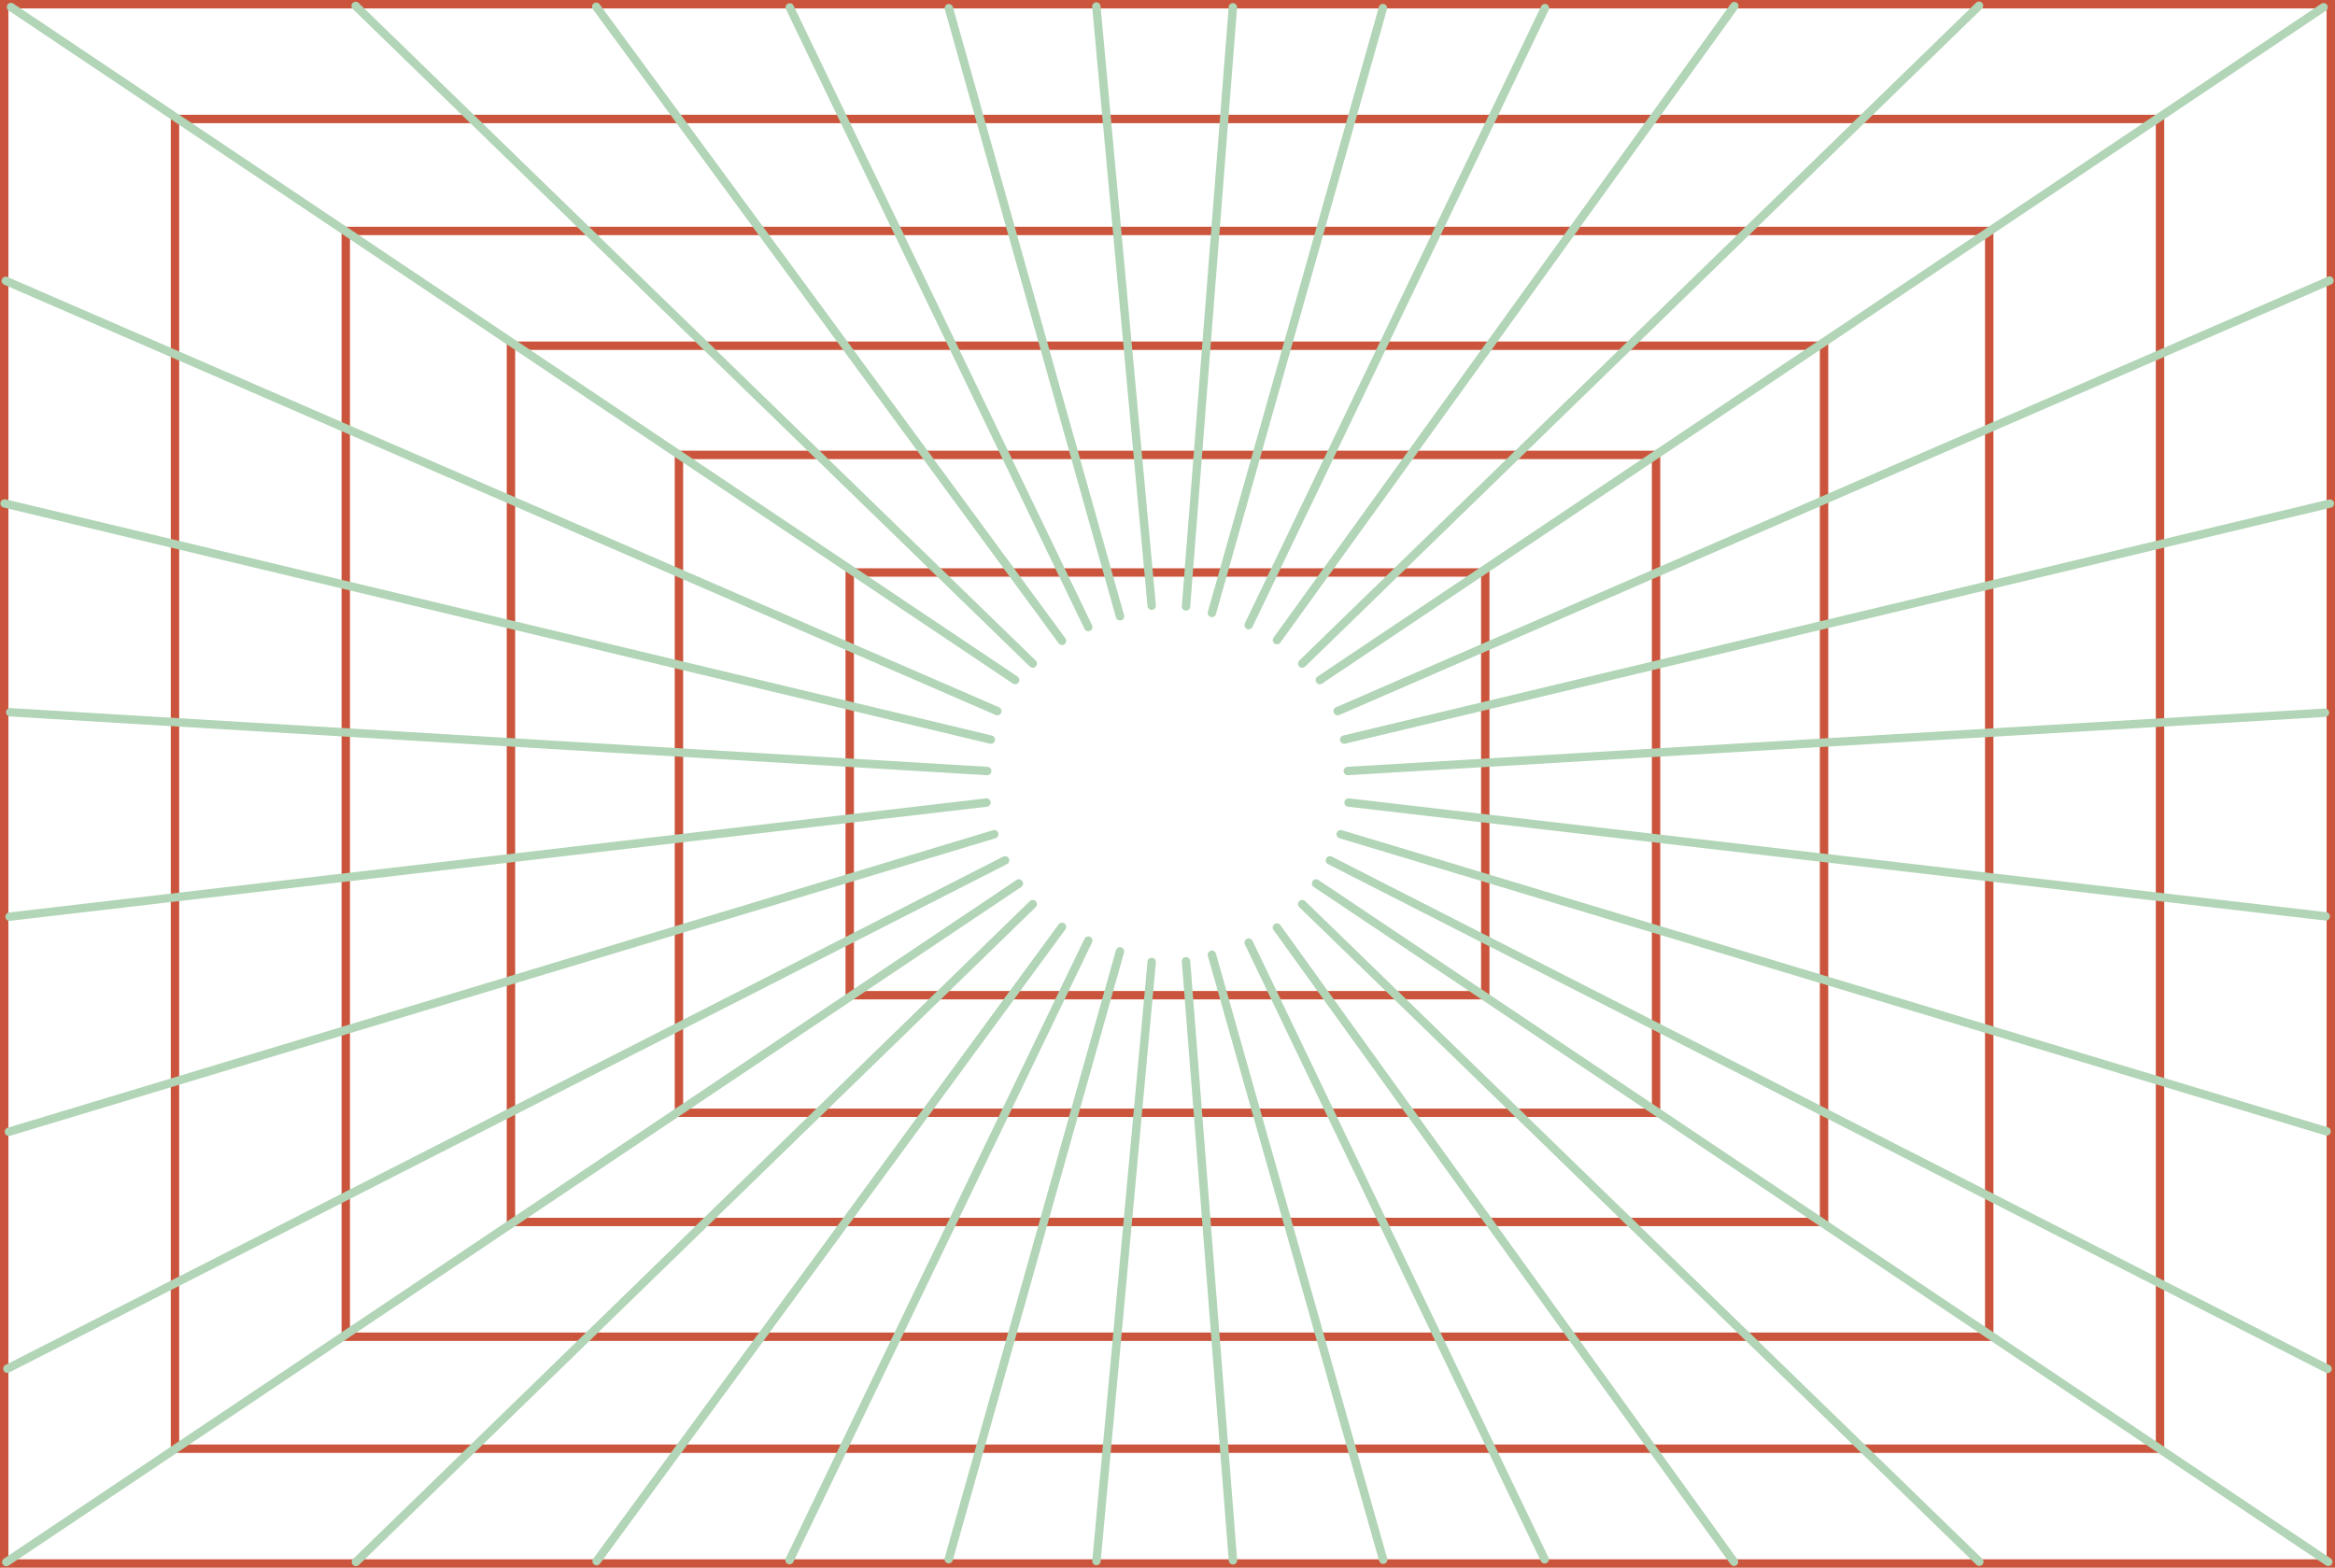 <svg width="834" height="560" viewBox="0 0 834 560" fill="none" xmlns="http://www.w3.org/2000/svg">
<rect x="303.5" y="204.5" width="227" height="151" stroke="#CB553C" stroke-width="3"/>
<rect x="242.5" y="162.5" width="349" height="235" stroke="#CB553C" stroke-width="3"/>
<rect x="182.5" y="123.5" width="469" height="313" stroke="#CB553C" stroke-width="3"/>
<rect x="123.5" y="82.5" width="587" height="395" stroke="#CB553C" stroke-width="3"/>
<rect x="62.5" y="42.5" width="709" height="475" stroke="#CB553C" stroke-width="3"/>
<rect x="1.5" y="1.5" width="831" height="557" stroke="#CB553C" stroke-width="3"/>
<line x1="481.663" y1="286.684" x2="830.684" y2="327.337" stroke="#B1D5B6" stroke-width="3" stroke-linecap="round"/>
<line x1="478.869" y1="297.997" x2="830.997" y2="404.131" stroke="#B1D5B6" stroke-width="3" stroke-linecap="round"/>
<line x1="475.018" y1="307.345" x2="831.345" y2="488.982" stroke="#B1D5B6" stroke-width="3" stroke-linecap="round"/>
<line x1="465.121" y1="322.969" x2="706.969" y2="557.879" stroke="#B1D5B6" stroke-width="3" stroke-linecap="round"/>
<line x1="456.094" y1="331.34" x2="619.34" y2="557.906" stroke="#B1D5B6" stroke-width="3" stroke-linecap="round"/>
<line x1="446.001" y1="336.703" x2="551.703" y2="556.999" stroke="#B1D5B6" stroke-width="3" stroke-linecap="round"/>
<line x1="432.852" y1="341.035" x2="494.035" y2="557.148" stroke="#B1D5B6" stroke-width="3" stroke-linecap="round"/>
<line x1="470.081" y1="315.589" x2="831.589" y2="557.919" stroke="#B1D5B6" stroke-width="3" stroke-linecap="round"/>
<line x1="481.408" y1="275.413" x2="830.413" y2="254.592" stroke="#B1D5B6" stroke-width="3" stroke-linecap="round"/>
<line x1="480.109" y1="264.192" x2="832.192" y2="179.891" stroke="#B1D5B6" stroke-width="3" stroke-linecap="round"/>
<line x1="477.779" y1="254.027" x2="832.027" y2="100.221" stroke="#B1D5B6" stroke-width="3" stroke-linecap="round"/>
<line x1="471.411" y1="242.919" x2="829.919" y2="2.589" stroke="#B1D5B6" stroke-width="3" stroke-linecap="round"/>
<line x1="1.5" y1="-1.5" x2="352.88" y2="-1.5" transform="matrix(-0.993 0.116 0.116 0.993 354 288)" stroke="#B1D5B6" stroke-width="3" stroke-linecap="round"/>
<line x1="1.5" y1="-1.5" x2="369.275" y2="-1.5" transform="matrix(-0.957 0.289 0.289 0.957 357 299)" stroke="#B1D5B6" stroke-width="3" stroke-linecap="round"/>
<line x1="1.5" y1="-1.5" x2="401.452" y2="-1.5" transform="matrix(-0.891 0.454 0.454 0.891 361 308)" stroke="#B1D5B6" stroke-width="3" stroke-linecap="round"/>
<line x1="1.5" y1="-1.5" x2="338.654" y2="-1.5" transform="matrix(-0.717 0.697 0.697 0.717 371 323)" stroke="#B1D5B6" stroke-width="3" stroke-linecap="round"/>
<line x1="379.322" y1="331.097" x2="213.097" y2="557.678" stroke="#B1D5B6" stroke-width="3" stroke-linecap="round"/>
<line x1="388.7" y1="336.003" x2="282.003" y2="557.3" stroke="#B1D5B6" stroke-width="3" stroke-linecap="round"/>
<line x1="400.037" y1="339.851" x2="338.851" y2="556.963" stroke="#B1D5B6" stroke-width="3" stroke-linecap="round"/>
<line x1="411.356" y1="343.631" x2="391.631" y2="557.644" stroke="#B1D5B6" stroke-width="3" stroke-linecap="round"/>
<line x1="423.613" y1="343.378" x2="440.378" y2="557.387" stroke="#B1D5B6" stroke-width="3" stroke-linecap="round"/>
<line x1="1.5" y1="-1.5" x2="338.654" y2="-1.5" transform="matrix(0.717 -0.697 -0.697 -0.717 463 237)" stroke="#B1D5B6" stroke-width="3" stroke-linecap="round"/>
<line x1="1.5" y1="-1.5" x2="280.752" y2="-1.5" transform="matrix(0.585 -0.811 -0.811 -0.585 454 229)" stroke="#B1D5B6" stroke-width="3" stroke-linecap="round"/>
<line x1="1.5" y1="-1.5" x2="245.842" y2="-1.5" transform="matrix(0.433 -0.902 -0.902 -0.433 444 224)" stroke="#B1D5B6" stroke-width="3" stroke-linecap="round"/>
<line x1="1.5" y1="-1.5" x2="226.107" y2="-1.5" transform="matrix(0.272 -0.962 -0.962 -0.272 431 220)" stroke="#B1D5B6" stroke-width="3" stroke-linecap="round"/>
<line x1="368.879" y1="237.031" x2="127.031" y2="2.121" stroke="#B1D5B6" stroke-width="3" stroke-linecap="round"/>
<line x1="1.5" y1="-1.5" x2="282.516" y2="-1.5" transform="matrix(-0.592 -0.806 -0.806 0.592 379 231)" stroke="#B1D5B6" stroke-width="3" stroke-linecap="round"/>
<line x1="1.5" y1="-1.5" x2="247.177" y2="-1.5" transform="matrix(-0.434 -0.901 -0.901 0.434 388 226)" stroke="#B1D5B6" stroke-width="3" stroke-linecap="round"/>
<line x1="1.5" y1="-1.5" x2="227.069" y2="-1.5" transform="matrix(-0.271 -0.963 -0.963 0.271 399 222)" stroke="#B1D5B6" stroke-width="3" stroke-linecap="round"/>
<line x1="1.5" y1="-1.5" x2="216.42" y2="-1.5" transform="matrix(-0.092 -0.996 -0.996 0.092 410 218)" stroke="#B1D5B6" stroke-width="3" stroke-linecap="round"/>
<line x1="1.5" y1="-1.5" x2="216.165" y2="-1.5" transform="matrix(0.078 -0.997 -0.997 -0.078 422 218)" stroke="#B1D5B6" stroke-width="3" stroke-linecap="round"/>
<line x1="1.5" y1="-1.5" x2="436.715" y2="-1.5" transform="matrix(-0.831 0.557 0.557 0.831 366 316)" stroke="#B1D5B6" stroke-width="3" stroke-linecap="round"/>
<line x1="1.5" y1="-1.5" x2="351.126" y2="-1.5" transform="matrix(-0.998 -0.06 -0.06 0.998 354 277)" stroke="#B1D5B6" stroke-width="3" stroke-linecap="round"/>
<line x1="1.5" y1="-1.5" x2="363.534" y2="-1.5" transform="matrix(-0.973 -0.233 -0.233 0.973 355 266)" stroke="#B1D5B6" stroke-width="3" stroke-linecap="round"/>
<line x1="1.5" y1="-1.5" x2="387.697" y2="-1.5" transform="matrix(-0.917 -0.398 -0.398 0.917 357 256)" stroke="#B1D5B6" stroke-width="3" stroke-linecap="round"/>
<line x1="1.5" y1="-1.5" x2="433.109" y2="-1.5" transform="matrix(-0.831 -0.557 -0.557 0.831 363 245)" stroke="#B1D5B6" stroke-width="3" stroke-linecap="round"/>
</svg>

